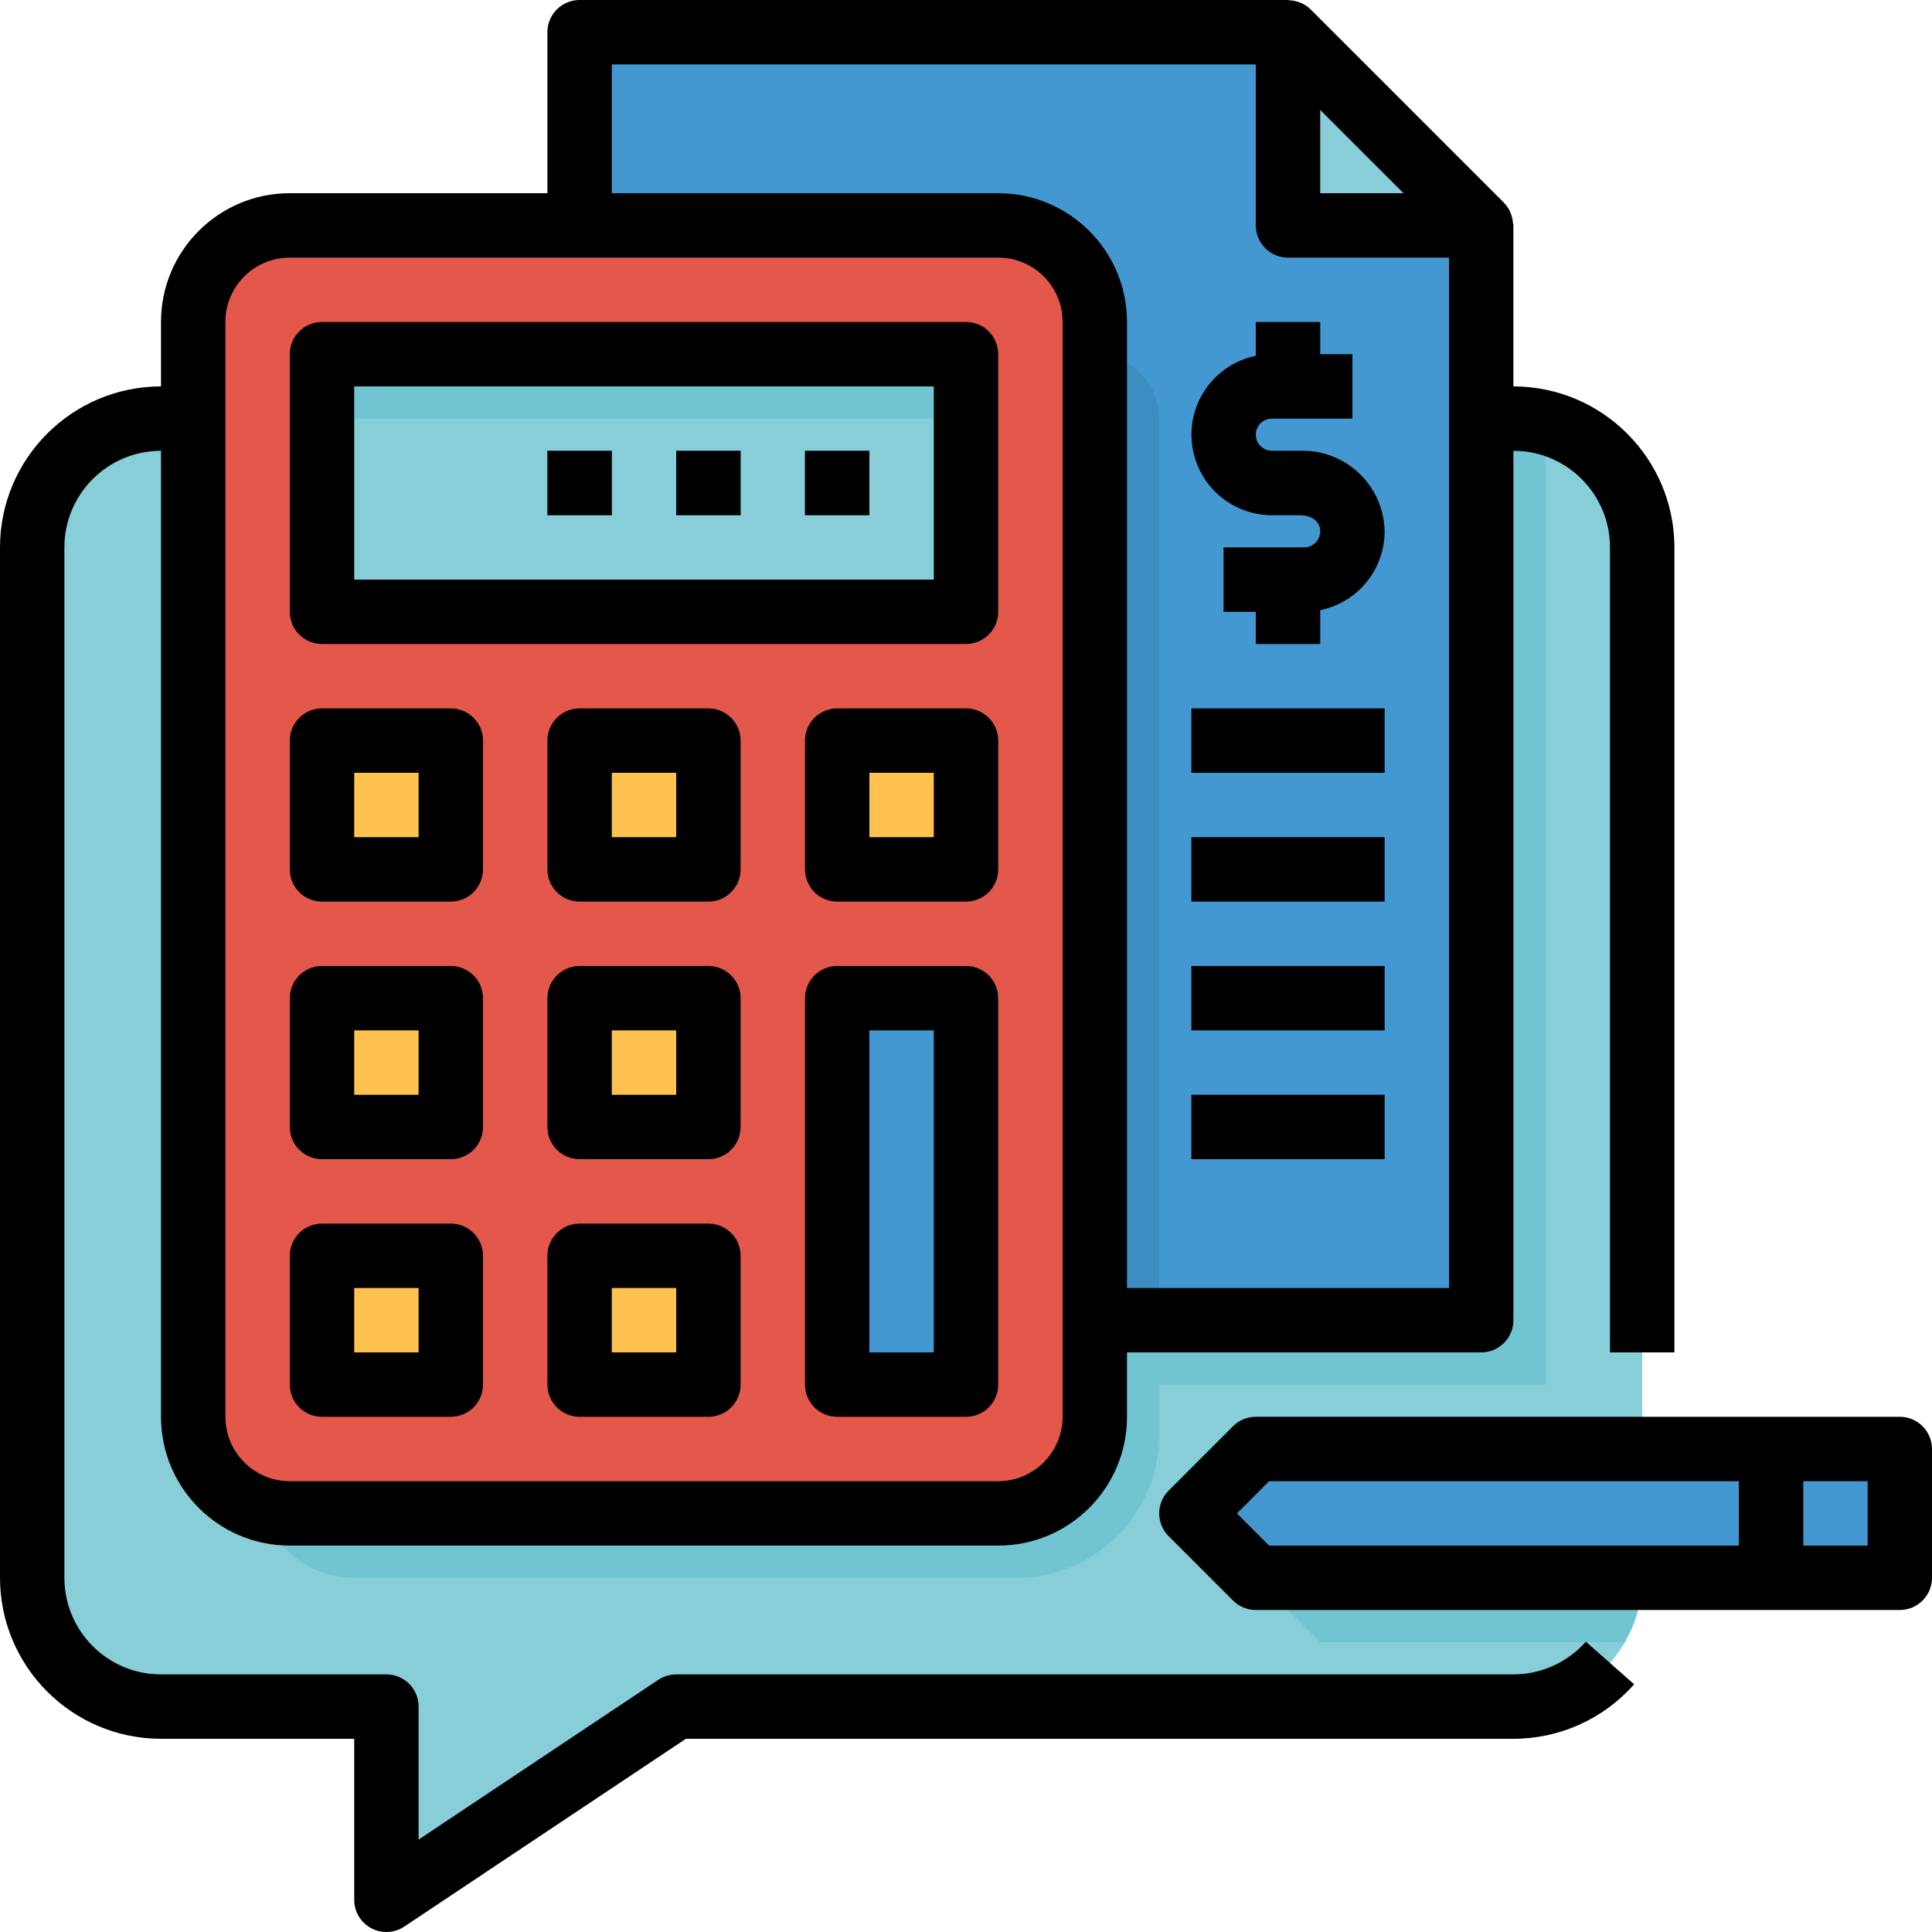 <svg xmlns="http://www.w3.org/2000/svg" width="640" height="640" viewBox="0 0 480 480.001"><path fill="#87ced9" d="m376 424h-208l-72 48v-48h-56c-17.672 0-32-14.328-32-32v-256c0-17.672 14.328-32 32-32h336c17.672 0 32 14.328 32 32v256c0 17.672-14.328 32-32 32zm0 0"/><path fill="#4398d1" d="m368 328h-224v-320h176l48 48zm0 0"/><path fill="#87ced9" d="m320 8v48h48zm0 0"/><path fill="#3181bd" d="m296 176h48v16h-48zm0 0"/><path fill="#3181bd" d="m296 208h48v16h-48zm0 0"/><path fill="#3181bd" d="m296 240h48v16h-48zm0 0"/><path fill="#3181bd" d="m296 272h48v16h-48zm0 0"/><path fill="#3181bd" d="m316 128h6.898c3.055 0 5.109 1.602 5.109 4 0 2.211-1.789 4-4 4h-20.008v16h8v8h16v-8.406c9.312-1.902 16-10.09 16-19.594-.094-5.469-2.383-10.672-6.355-14.434-3.969-3.762-9.289-5.77-14.758-5.566h-6.887c-2.207 0-4-1.789-4-4s1.793-4 4-4h20v-16h-8v-8h-16v8.406c-10.051 2.062-16.91 11.395-15.879 21.605 1.031 10.207 9.621 17.977 19.879 17.988zm0 0"/><path fill="#e3584b" d="m72 56h176c13.254 0 24 10.746 24 24v272c0 13.254-10.746 24-24 24h-176c-13.254 0-24-10.746-24-24v-272c0-13.254 10.746-24 24-24zm0 0"/><path fill="#4398d1" d="m208 248h32v96h-32zm0 0"/><g fill="#ffc24f"><path d="m80 312h32v32h-32zm0 0"/><path d="m144 312h32v32h-32zm0 0"/><path d="m80 248h32v32h-32zm0 0"/><path d="m144 248h32v32h-32zm0 0"/><path d="m80 184h32v32h-32zm0 0"/><path d="m144 184h32v32h-32zm0 0"/><path d="m208 184h32v32h-32zm0 0"/></g><path fill="#87ced9" d="m80 88h160v64h-160zm0 0"/><path fill="#3181bd" d="m200 112h16v16h-16zm0 0"/><path fill="#3181bd" d="m168 112h16v16h-16zm0 0"/><path fill="#3181bd" d="m136 112h16v16h-16zm0 0"/><path fill="#71c4d1" d="m272 352c0 13.254-10.746 24-24 24h-176c-2.336-.035-4.652-.41-6.879-1.121 3.004 10.137 12.309 17.098 22.879 17.121h164.457c19.629 0 35.543-15.914 35.543-35.543v-28.457h-16zm0 0"/><path fill="#4398d1" d="m472 392h-160l-16-16 16-16h160zm0 0"/><path fill="#0a4a7a" d="m432 360h16v32h-16zm0 0"/><path fill="#71c4d1" d="m328 408h75.562c2.875-4.844 4.41-10.367 4.438-16h-96zm0 0"/><path fill="#71c4d1" d="m272 328v16h112v-238.871c-2.605-.715-5.297-1.094-8-1.129h-8v224zm0 0"/><path fill="#71c4d1" d="m80 88h160v16h-160zm0 0"/><path fill="#3e8dc2" d="m272 88c8.836 0 16 7.164 16 16v224h-16zm0 0"/><path d="m40 432h48v40c0 2.949 1.625 5.664 4.227 7.055 2.602 1.391 5.758 1.238 8.215-.398l69.961-46.656h205.598c11.48 0 22.406-4.934 30-13.543l-12-10.586c-4.559 5.164-11.113 8.125-18 8.129h-208c-1.578.004-3.125.469-4.438 1.344l-59.562 39.703v-33.047c0-4.418-3.582-8-8-8h-56c-13.254 0-24-10.746-24-24v-256c0-13.254 10.746-24 24-24v240c0 17.672 14.328 32 32 32h176c17.672 0 32-14.328 32-32v-16h88c4.418 0 8-3.582 8-8v-216c13.254 0 24 10.746 24 24v200h16v-200c-.027-22.082-17.918-39.973-40-40v-40c0-.176-.086-.328-.102-.504-.043-.699-.18-1.395-.41-2.055-.086-.258-.152-.504-.266-.754-.387-.871-.93-1.664-1.598-2.344l-48-48c-.684-.668-1.48-1.211-2.352-1.602-.242-.102-.473-.168-.711-.254-.688-.238-1.406-.379-2.129-.418-.129.008-.273-.07-.434-.07h-176c-4.418 0-8 3.582-8 8v40h-64c-17.672 0-32 14.328-32 32v16c-22.078.027-39.973 17.918-40 40v256c.027 22.082 17.922 39.973 40 40zm288-404.688 20.688 20.688h-20.688zm-176-11.312h160v40c0 4.418 3.582 8 8 8h40v256h-80v-240c0-17.672-14.328-32-32-32h-96zm-96 64c0-8.836 7.164-16 16-16h176c8.836 0 16 7.164 16 16v272c0 8.836-7.164 16-16 16h-176c-8.836 0-16-7.164-16-16zm0 0"/><path d="m296 176h48v16h-48zm0 0"/><path d="m296 208h48v16h-48zm0 0"/><path d="m296 240h48v16h-48zm0 0"/><path d="m296 272h48v16h-48zm0 0"/><path d="m316 128h6.898c3.055 0 5.109 1.602 5.109 4 0 2.211-1.789 4-4 4h-20.008v16h8v8h16v-8.406c9.312-1.902 16-10.09 16-19.594-.094-5.469-2.383-10.672-6.355-14.434-3.969-3.762-9.289-5.77-14.758-5.566h-6.887c-2.207 0-4-1.789-4-4s1.793-4 4-4h20v-16h-8v-8h-16v8.406c-10.051 2.062-16.91 11.395-15.879 21.605 1.031 10.207 9.621 17.977 19.879 17.988zm0 0"/><path d="m80 352h32c4.418 0 8-3.582 8-8v-32c0-4.418-3.582-8-8-8h-32c-4.418 0-8 3.582-8 8v32c0 4.418 3.582 8 8 8zm8-32h16v16h-16zm0 0"/><path d="m176 304h-32c-4.418 0-8 3.582-8 8v32c0 4.418 3.582 8 8 8h32c4.418 0 8-3.582 8-8v-32c0-4.418-3.582-8-8-8zm-8 32h-16v-16h16zm0 0"/><path d="m240 240h-32c-4.418 0-8 3.582-8 8v96c0 4.418 3.582 8 8 8h32c4.418 0 8-3.582 8-8v-96c0-4.418-3.582-8-8-8zm-8 96h-16v-80h16zm0 0"/><path d="m80 288h32c4.418 0 8-3.582 8-8v-32c0-4.418-3.582-8-8-8h-32c-4.418 0-8 3.582-8 8v32c0 4.418 3.582 8 8 8zm8-32h16v16h-16zm0 0"/><path d="m176 240h-32c-4.418 0-8 3.582-8 8v32c0 4.418 3.582 8 8 8h32c4.418 0 8-3.582 8-8v-32c0-4.418-3.582-8-8-8zm-8 32h-16v-16h16zm0 0"/><path d="m80 224h32c4.418 0 8-3.582 8-8v-32c0-4.418-3.582-8-8-8h-32c-4.418 0-8 3.582-8 8v32c0 4.418 3.582 8 8 8zm8-32h16v16h-16zm0 0"/><path d="m176 176h-32c-4.418 0-8 3.582-8 8v32c0 4.418 3.582 8 8 8h32c4.418 0 8-3.582 8-8v-32c0-4.418-3.582-8-8-8zm-8 32h-16v-16h16zm0 0"/><path d="m240 176h-32c-4.418 0-8 3.582-8 8v32c0 4.418 3.582 8 8 8h32c4.418 0 8-3.582 8-8v-32c0-4.418-3.582-8-8-8zm-8 32h-16v-16h16zm0 0"/><path d="m80 160h160c4.418 0 8-3.582 8-8v-64c0-4.418-3.582-8-8-8h-160c-4.418 0-8 3.582-8 8v64c0 4.418 3.582 8 8 8zm8-64h144v48h-144zm0 0"/><path d="m200 112h16v16h-16zm0 0"/><path d="m168 112h16v16h-16zm0 0"/><path d="m136 112h16v16h-16zm0 0"/><path d="m472 352h-160c-2.121 0-4.156.844-5.656 2.344l-16 16c-3.121 3.125-3.121 8.188 0 11.312l16 16c1.5 1.5 3.535 2.344 5.656 2.344h160c4.418 0 8-3.582 8-8v-32c0-4.418-3.582-8-8-8zm-40 32h-116.688l-8-8 8-8h116.688zm32 0h-16v-16h16zm0 0"/></svg>